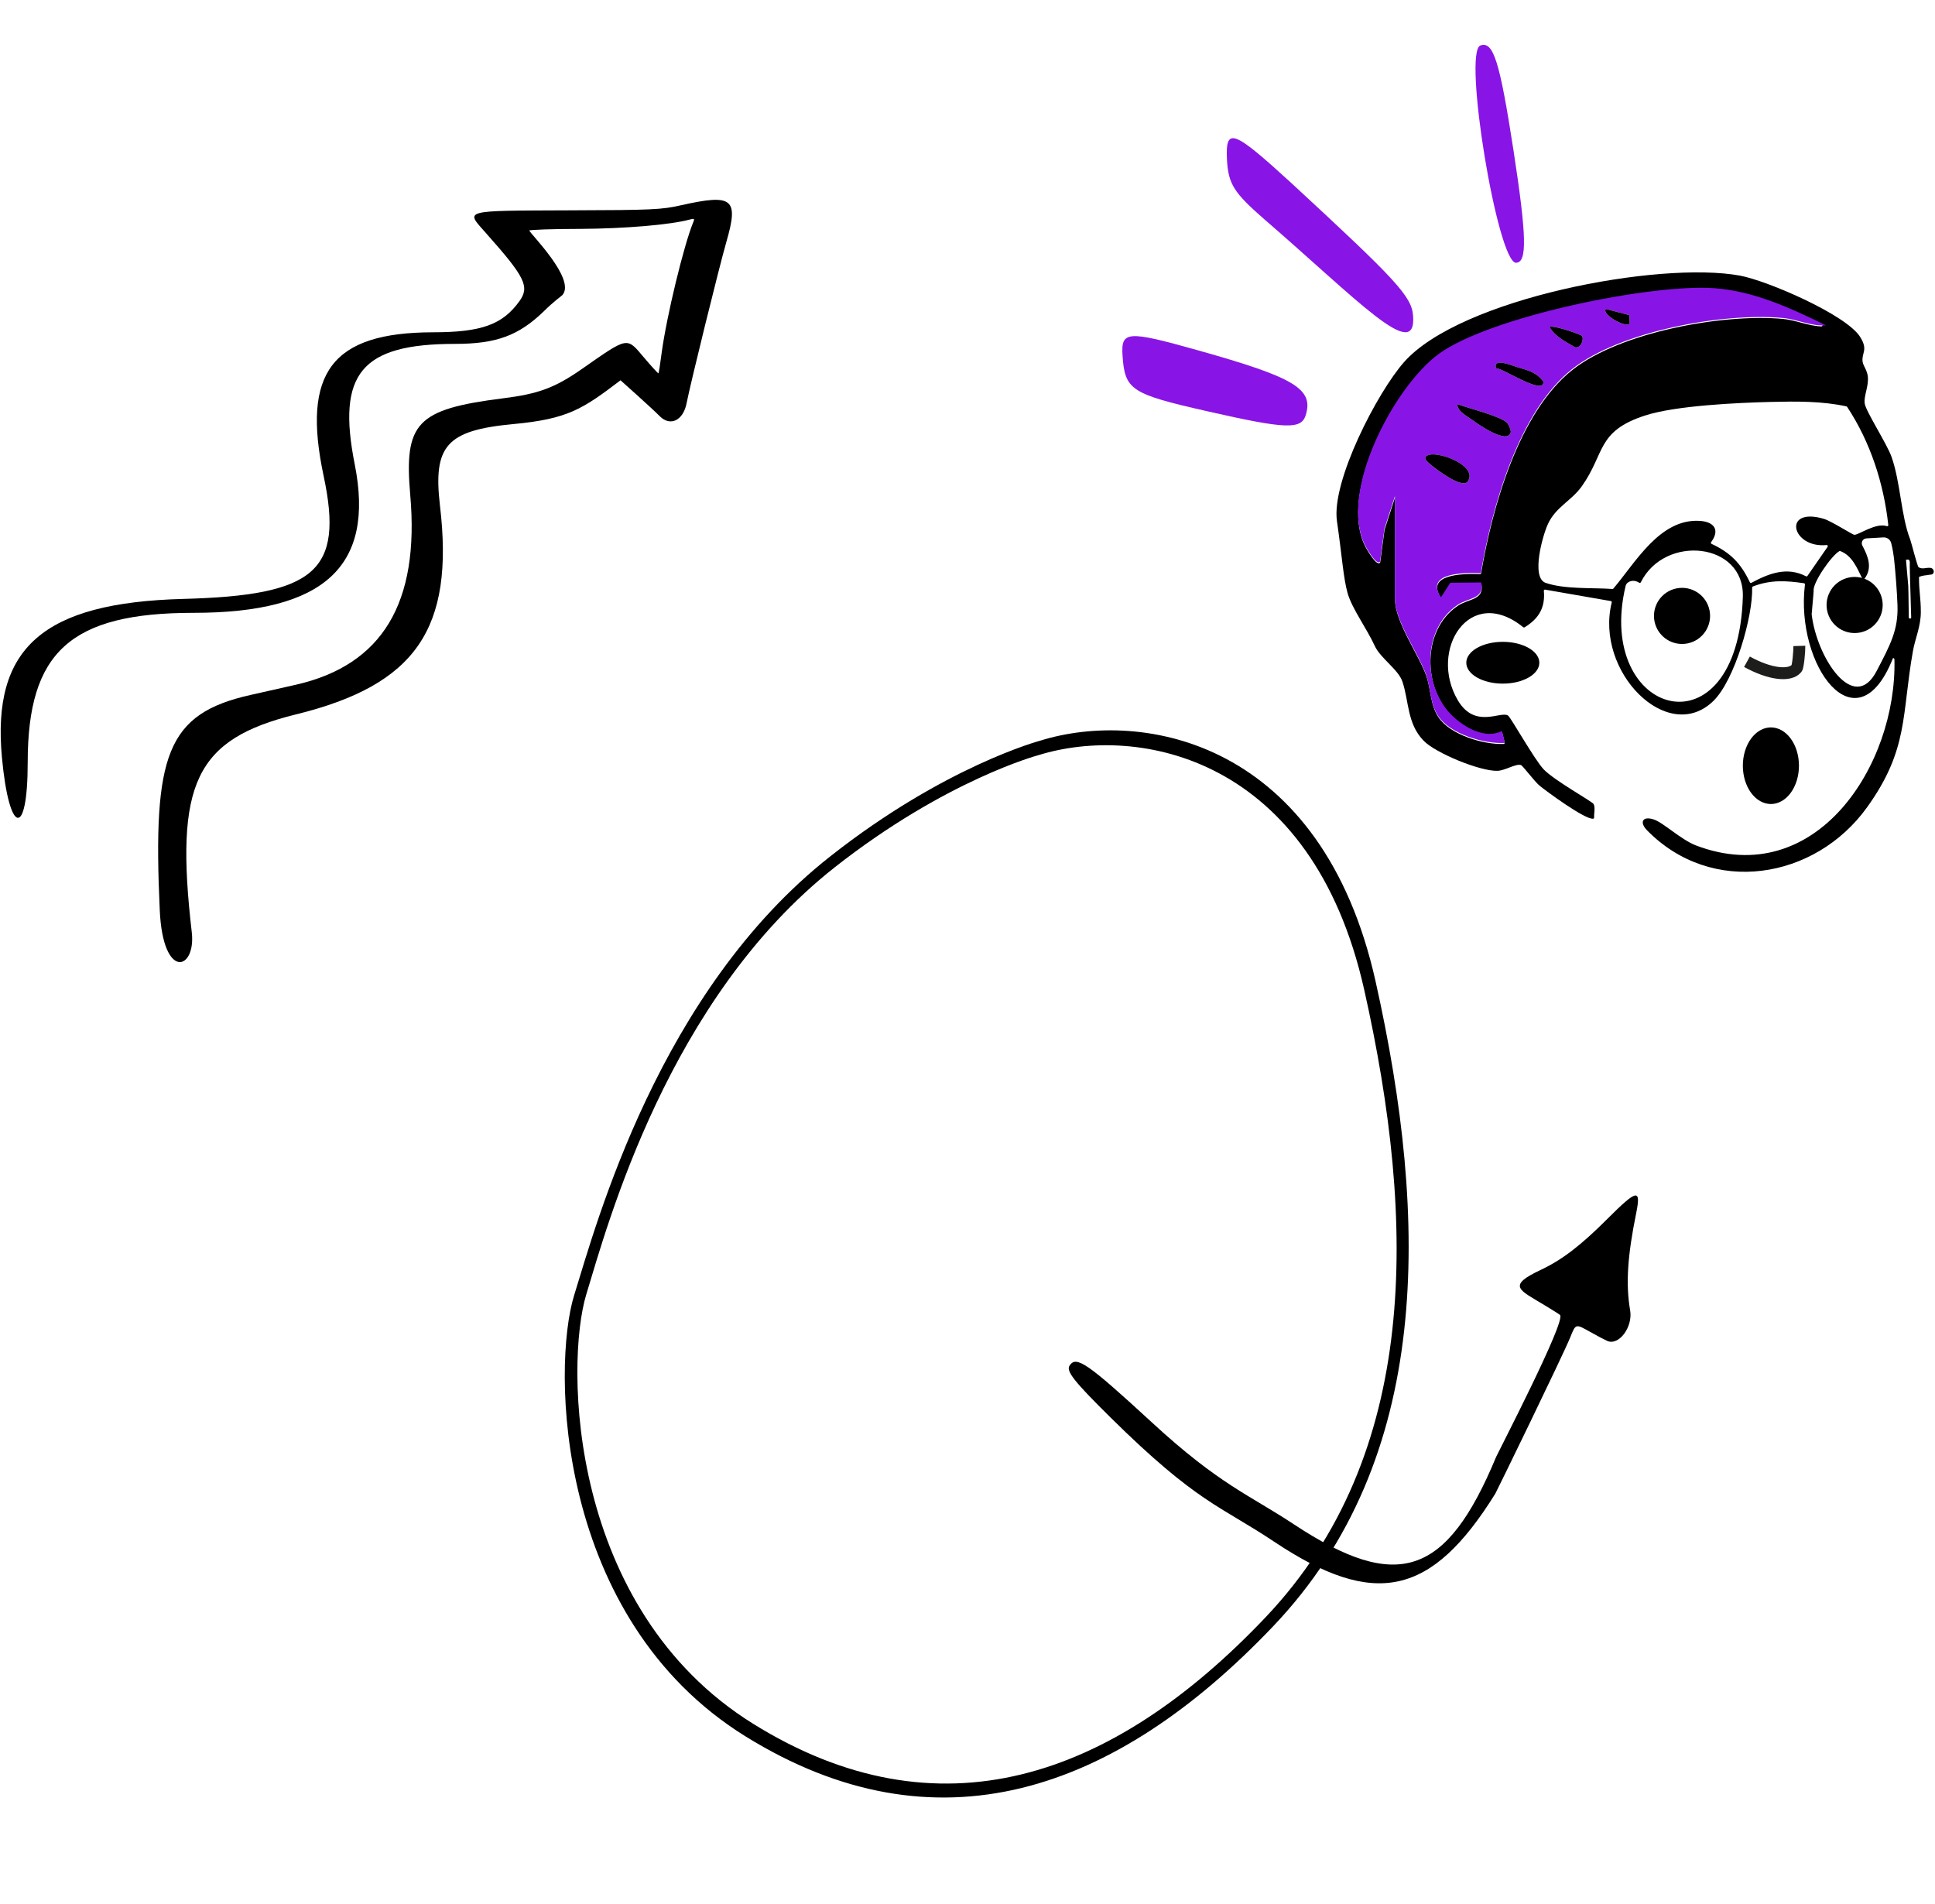 <svg width="822" height="809" viewBox="0 0 822 809" fill="none" xmlns="http://www.w3.org/2000/svg">
<path d="M441.879 314.649C441.879 314.649 401.33 325.423 352.618 363.862C279.885 421.126 253.379 519.728 243.913 550.208C234.446 580.687 235.79 687.47 316.683 737.627C397.576 787.783 473.527 761.666 540.96 690.751C608.393 619.836 607.114 518.708 584.348 416.871C561.581 315.033 485.746 300.989 441.879 314.649ZM579.518 420.433C601.759 519.545 603.065 617.999 537.71 686.954C472.356 755.908 398.565 781.186 319.933 732.282C241.301 683.377 240.02 579.499 249.079 549.799C258.138 520.099 283.863 424.285 354.445 368.567C401.747 331.296 441.079 320.817 441.079 320.817C483.604 307.589 557.307 321.397 579.518 420.433Z" fill="black"/>
<path d="M643.978 111.617C648.827 111.642 648.558 100.501 642.981 64.137C637.053 25.648 634.346 17.371 628.87 19.328C621.372 22.112 636.138 111.374 643.978 111.617ZM476.872 151.177C477.852 165.667 480.46 167.365 512.878 174.712C546.353 182.336 552.738 182.536 554.675 176.378C558.143 165.198 549.92 160.336 508.981 148.841C478.772 140.377 476.148 140.481 476.872 151.177ZM521.221 67.77C521.788 78.198 524.113 81.855 537.284 93.32C576.481 127.179 601.801 154.473 600.291 134.196C599.731 125.916 593.091 118.87 548.554 77.741C523.827 55.121 520.553 53.813 521.221 67.77Z" fill="#8815E6"/>
<path fill-rule="evenodd" clip-rule="evenodd" d="M454.348 580.151C452.826 582.502 456.281 586.879 471.715 602.128C508.709 638.662 518.296 639.58 541.38 655.01C583.954 683.383 608.152 678.073 635.224 634.508C635.778 633.586 663.731 576.24 667.052 568.127C669.406 562.273 669.268 562.32 675.534 565.82C678.53 567.524 681.801 569.228 682.769 569.642C687.699 571.806 693.694 563.785 692.499 556.687C690.567 545.535 691.355 533.597 695.096 515.206C697.174 504.835 695.377 505.251 682.882 517.746C671.539 529.088 663.656 535.13 654.713 539.373C639.962 546.293 645.215 547.857 656.182 554.49C659.453 556.471 662.401 558.312 662.724 558.635C665.304 561.215 636.154 617.455 635.6 618.838C614.517 669.591 593.681 676.604 549.77 647.632C530.695 635.011 517.976 630.684 489.412 604.333C461.768 578.903 457.161 575.771 454.348 580.151Z" fill="black"/>
<path fill-rule="evenodd" clip-rule="evenodd" d="M289.341 87.187C281.256 89.058 276.917 89.255 242.011 89.354C195.765 89.55 197.639 89.058 206.513 99.105C223.079 117.72 225.051 121.759 220.713 127.865C213.514 137.912 204.541 141.162 183.834 141.162C141.039 141.261 128.122 158.201 137.489 202.229C146.068 242.512 134.137 252.953 77.833 254.43C18.373 256.006 -3.517 275.114 0.822 321.8C3.878 354.795 11.767 356.371 11.767 323.966C11.767 276.886 30.009 260.34 82.27 260.34C137.785 260.34 159.281 240.542 150.702 197.304C143.011 158.693 153.463 146.087 193.3 146.087C210.95 146.087 220.416 142.54 231.165 132.1C234.911 128.357 238.559 125.698 238.855 125.403C244.968 118.705 224.854 98.907 224.854 97.923C224.854 97.627 234.517 97.233 246.35 97.233C265.775 97.135 284.905 95.46 292.891 93.294C294.962 92.703 295.16 92.899 294.469 94.475C290.525 104.029 283.129 134.464 281.059 150.026C280.467 154.655 279.876 158.496 279.678 158.595C279.58 158.693 276.819 155.739 273.663 151.997C266.071 143.034 267.156 142.836 246.942 156.921C235.602 164.8 228.601 167.361 213.514 169.233C177.03 173.862 171.606 179.574 174.268 210.206C178.311 256.104 162.436 282.501 125.755 290.873C121.417 291.858 112.739 293.828 106.527 295.207C70.832 303.185 64.817 320.52 67.874 386.806C69.254 416.65 83.257 412.119 81.481 396.163C74.086 332.733 83.059 314.019 125.755 303.48C176.636 290.971 193.103 267.135 186.891 214.736C183.933 189.325 189.751 182.824 217.952 180.165C241.321 177.998 247.533 173.762 263.606 161.55C263.606 161.55 277.409 173.861 280.269 176.816C284.805 181.346 290.328 178.59 291.708 171.104C293.286 163.027 305.414 113.781 308.57 102.749C313.895 84.331 311.331 82.262 289.341 87.187Z" fill="black"/>
<path d="M820.147 244.094L818.127 244.397C817.495 244.397 815.21 244.902 815.21 245.167C815.159 250.975 815.98 253.905 815.98 259.991C815.98 266.077 813.581 271.229 812.634 276.532C807.798 303.668 810.866 318.277 793.163 342.925C771.066 373.697 727.149 380.831 699.635 352.686C696.403 349.377 697.691 346.511 702.552 348.127C706.631 349.478 714.169 356.777 720.545 359.189C771.47 378.483 805.891 324.932 804.767 280.081C804.767 279.752 804.237 279.348 804.111 279.664C788.756 318.403 762.505 282.846 766.748 248.374C766.785 248.084 766.634 247.806 766.344 247.768C758.692 246.632 752.062 246.266 744.65 249.144C744.448 249.22 744.322 249.422 744.322 249.637C744.701 261.759 736.935 288.945 727.831 297.796C708.449 316.661 677.387 285.321 684.672 255.925C684.735 255.66 684.571 255.382 684.293 255.344L656.375 250.483C656.06 250.432 655.794 250.685 655.832 251.001C656.501 258.16 653.635 262.845 647.663 266.494C647.486 266.608 647.246 266.582 647.082 266.456C624.265 247.995 606.688 276.242 619.328 297.544C626.588 309.779 637.435 301.95 640.604 303.958C641.766 304.691 651.804 322.633 655.731 326.8C660.176 331.523 676.313 340.425 676.957 341.549C677.778 343.001 677.096 345.501 677.197 347.307C677.197 347.521 677.096 347.723 676.881 347.774C673.699 348.544 656.489 335.841 653.913 333.669C651.83 331.914 646.829 325.209 646.097 324.995C643.887 324.338 639.405 327.343 636.159 327.457C628.874 327.722 609.857 319.957 604.744 314.653C597.698 307.33 598.619 298.175 595.753 289.551C594.036 284.412 586.371 279.613 583.972 274.323C580.765 267.264 574.35 258.564 572.482 252.023C570.663 245.659 570.082 236.113 567.949 221.39C565.499 204.584 585.033 166.741 596.46 153.811C620.35 126.776 704.8 110.765 739.17 117.092C750.598 119.2 784.16 133.595 790.183 143.103C793.744 148.735 790.751 149.783 791.244 153.621C791.484 155.465 793.226 157.245 793.479 160.086C793.845 164.241 791.711 168.193 792.128 171.35C792.57 174.696 801.598 188.548 803.555 194.129C807.381 205.051 807.571 219.256 811.46 229.156C811.977 230.469 814.465 240.609 815.046 240.975C816.687 241.972 818.051 241.063 819.97 241.227C821.89 241.392 822.016 244.094 820.16 244.106L820.147 244.094ZM592.596 211.301H592.622V254.776C592.622 264.12 602.723 278.161 605.855 287C607.888 292.733 607.534 299.324 610.994 304.59C615.944 312.103 629.972 316.345 638.748 316.042C639.051 316.042 639.266 315.739 639.19 315.436L638.205 311.509C638.129 311.219 637.814 311.08 637.548 311.206C630.667 314.274 622.32 309.501 617.219 304.691C604.327 292.518 603.973 267.656 619.227 257.39C623.924 254.233 630.427 255.003 629.328 248.261C629.29 248.033 629.076 247.857 628.848 247.857L616.411 247.995C616.247 247.995 616.095 248.084 616.019 248.21L612.219 254.119C605.198 243.816 621.626 243.626 628.76 243.892C628.975 243.892 629.164 243.753 629.189 243.538C633.823 215.847 645.2 175.1 667.979 157.132C688.385 141.032 731.998 133.153 757.391 135.476C762.884 135.982 768.225 138.482 773.73 138.658C774.235 138.671 774.412 137.964 773.945 137.749C759.538 130.754 744.613 124.049 728.349 122.849C701.529 120.88 632.851 134.908 611.145 150.831C592.344 164.632 568.517 209.42 579.944 232.098C580.336 232.881 584.566 240.545 586.182 239.119C586.258 239.056 586.296 238.942 586.321 238.841C586.51 237.452 587.887 227.136 588.126 225.33C588.152 225.141 588.19 224.976 588.253 224.8L592.609 211.301H592.596ZM802.154 223.019C800.222 205.278 794.514 187.739 784.678 172.852C784.602 172.739 784.501 172.663 784.375 172.638C773.894 170.352 763.035 170.491 752.315 170.744C738.034 171.097 711.808 172.284 698.764 176.539C678.157 183.257 681.92 192.576 671.97 206.566C667.512 212.829 661.022 215.266 657.613 222.514C655.365 227.275 650.239 245.42 656.615 247.617C664.734 250.407 676.402 249.599 684.988 250.205C685.139 250.205 685.266 250.155 685.367 250.041C694.862 238.828 705.166 220.229 722.061 221.277C728.412 221.668 730.634 225.33 726.897 230.292C726.707 230.545 726.796 230.911 727.074 231.037C735.13 234.8 739.536 239.308 743.35 247.364C743.463 247.617 743.767 247.718 744.006 247.591C751.469 243.576 759.134 240.621 767.202 244.813C767.417 244.927 767.669 244.864 767.808 244.675C769.008 242.945 774.538 234.964 776.382 232.287C776.622 231.947 776.344 231.505 775.927 231.542C761.053 232.995 756.974 215.216 774.728 220.393C777.998 221.352 786.837 227.123 787.734 227.186C789.527 227.3 796.888 221.908 801.548 223.524C801.876 223.638 802.204 223.36 802.166 223.019H802.154ZM769.614 261.039C771.798 279.474 787.557 303.504 797.179 285.106C803.012 273.944 806.409 267.63 806.068 257.251C805.879 251.518 805.209 242.995 804.591 237.262C804.464 236.076 803.997 233.007 803.404 230.734C803.012 229.232 801.636 228.209 800.083 228.297C798.075 228.411 795.12 228.588 792.848 228.714C791.332 228.802 790.436 230.419 791.143 231.77C793.58 236.391 795.6 241.29 791.951 245.988C791.736 246.253 791.307 246.215 791.156 245.912C788.946 241.429 786.888 236.05 781.761 234.106C781.647 234.055 781.509 234.055 781.395 234.118C778.162 235.848 769.942 247.579 770.447 251.038C770.498 251.354 769.576 260.812 769.601 261.026L769.614 261.039ZM695.835 247.276C693.928 246.177 691.062 246.821 690.556 248.968C677.361 304.526 738.312 322.015 740.37 253.513C741.064 230.356 707.186 226.883 697.021 247.377C696.895 247.617 696.605 247.718 696.365 247.579L695.847 247.276H695.835ZM810.866 262.378C810.967 262.895 811.902 262.895 811.889 262.378C811.75 255.597 811.409 248.639 811.27 240.381C811.245 238.992 811.7 237.237 809.679 237.831L810.639 248.867C810.639 248.867 810.715 252.137 810.727 252.162L810.866 262.39V262.378Z" fill="black"/>
<ellipse cx="638.404" cy="281.538" rx="15.515" ry="8.876" fill="black"/>
<path d="M592.558 210.809L588.101 224.66L586.245 238.588C584.717 240.507 580.298 232.489 579.894 231.681C568.466 209.003 592.293 164.215 611.095 150.414C632.801 134.491 701.466 120.463 728.298 122.432C745.231 123.682 760.712 130.905 775.675 138.203C769.45 138.696 763.49 135.628 757.328 135.072C731.935 132.761 688.321 140.64 667.916 156.727C645.036 174.771 633.647 215.809 629.063 243.5C622.156 243.209 604.996 243.222 612.143 253.715L616.095 247.578L629.202 247.427C630.641 254.624 623.962 253.753 619.176 256.973C603.923 267.239 604.276 292.101 617.168 304.273C622.409 309.211 631.045 314.097 638.028 310.549L639.291 315.6C630.553 316.13 616.007 311.85 610.943 304.185C607.471 298.932 607.824 292.341 605.804 286.596C602.673 277.757 592.571 263.716 592.571 254.372V210.809H592.558ZM692.198 133.898L682.21 131.259C680.114 133.14 689.887 139.277 692.299 137.56L692.198 133.898ZM672.058 142.686C671.641 142.093 660.29 138.115 658.219 138.847C660.529 142.964 665.189 145.237 669.141 147.522C671.767 147.964 672.967 143.949 672.058 142.673V142.686ZM635.49 156.487C637.839 155.995 655.807 168.281 655.668 162.195C652.789 158.091 648.824 157.245 644.304 155.907C642.044 155.237 634.227 151.777 635.49 156.5V156.487ZM640.175 179.582C637.51 176.829 623.444 173.294 619.075 171.678C619.025 174.822 623.28 176.817 625.527 178.471C627.472 179.898 640.528 189.166 641.778 183.597C641.955 182.802 640.857 180.289 640.175 179.582ZM607.18 193.207C603.796 194.116 606.183 196.098 607.799 197.449C610.135 199.406 621.26 207.879 623.532 204.546C627.927 198.093 612.029 191.919 607.18 193.219V193.207Z" fill="#8815E6"/>
<path d="M607.181 193.207C612.029 191.906 627.914 198.081 623.532 204.533C621.26 207.879 610.148 199.394 607.799 197.437C606.183 196.086 603.797 194.103 607.181 193.194V193.207ZM640.175 179.582C640.857 180.289 641.955 182.802 641.778 183.598C640.528 189.166 627.459 179.898 625.528 178.471C623.28 176.817 619.037 174.809 619.075 171.678C623.444 173.307 637.511 176.83 640.175 179.582ZM635.49 156.487C634.228 151.765 642.044 155.225 644.304 155.894C648.824 157.245 652.789 158.091 655.668 162.182C655.807 168.281 637.851 155.995 635.49 156.475V156.487ZM672.058 142.686C672.954 143.962 671.755 147.977 669.141 147.535C665.189 145.249 660.542 142.964 658.219 138.86C660.29 138.115 671.641 142.105 672.058 142.699V142.686ZM692.198 133.898L692.299 137.56C689.887 139.277 680.114 133.14 682.21 131.259L692.198 133.898Z" fill="black"/>
<path d="M742.125 281.116C751.835 286.495 760.358 287.417 763.237 283.919C763.831 283.199 764.437 276.558 764.374 274.398" stroke="#1D1D1B" stroke-width="5.051" stroke-miterlimit="10"/>
<path d="M726.455 261.645C726.455 262.428 726.379 263.203 726.226 263.971C726.074 264.738 725.848 265.483 725.547 266.206C725.247 266.93 724.88 267.617 724.446 268.268C724.011 268.918 723.517 269.52 722.964 270.073C722.411 270.626 721.809 271.12 721.158 271.556C720.506 271.99 719.819 272.357 719.097 272.657C718.373 272.957 717.628 273.184 716.861 273.336C716.093 273.488 715.318 273.564 714.535 273.565C713.752 273.565 712.977 273.488 712.209 273.336C711.441 273.184 710.697 272.957 709.974 272.657C709.25 272.357 708.563 271.99 707.912 271.556C707.262 271.121 706.66 270.627 706.107 270.073C705.554 269.52 705.059 268.918 704.624 268.268C704.19 267.616 703.823 266.929 703.523 266.207C703.223 265.483 702.996 264.738 702.844 263.971C702.692 263.203 702.616 262.428 702.615 261.645C702.615 260.862 702.691 260.087 702.844 259.319C702.996 258.551 703.223 257.806 703.523 257.084C703.823 256.36 704.19 255.673 704.624 255.022C705.059 254.371 705.553 253.769 706.107 253.216C706.66 252.663 707.262 252.169 707.912 251.734C708.564 251.3 709.251 250.932 709.973 250.633C710.697 250.332 711.442 250.106 712.209 249.953C712.977 249.802 713.752 249.726 714.535 249.725C715.318 249.725 716.093 249.801 716.861 249.953C717.629 250.106 718.374 250.332 719.096 250.633C719.82 250.932 720.507 251.3 721.158 251.734C721.809 252.169 722.411 252.663 722.964 253.216C723.517 253.769 724.011 254.371 724.446 255.022C724.88 255.673 725.247 256.36 725.547 257.083C725.848 257.807 726.074 258.552 726.226 259.319C726.378 260.087 726.454 260.862 726.455 261.645ZM799.78 257.011C799.78 257.794 799.704 258.569 799.551 259.337C799.399 260.104 799.172 260.849 798.872 261.572C798.572 262.295 798.205 262.983 797.771 263.634C797.336 264.284 796.842 264.886 796.288 265.439C795.735 265.992 795.133 266.486 794.483 266.922C793.831 267.356 793.144 267.723 792.422 268.023C791.698 268.323 790.953 268.55 790.186 268.702C789.418 268.854 788.643 268.93 787.86 268.931C787.077 268.931 786.302 268.854 785.534 268.702C784.766 268.55 784.021 268.323 783.299 268.023C782.575 267.723 781.888 267.356 781.237 266.922C780.586 266.487 779.984 265.993 779.431 265.439C778.878 264.886 778.384 264.284 777.949 263.634C777.515 262.982 777.148 262.295 776.848 261.573C776.547 260.849 776.321 260.103 776.169 259.337C776.017 258.569 775.941 257.794 775.94 257.011C775.94 256.228 776.016 255.453 776.169 254.685C776.321 253.917 776.547 253.172 776.848 252.45C777.148 251.726 777.515 251.039 777.949 250.388C778.383 249.737 778.878 249.135 779.431 248.582C779.984 248.029 780.586 247.535 781.237 247.1C781.889 246.665 782.576 246.298 783.298 245.999C784.022 245.698 784.767 245.472 785.534 245.319C786.302 245.168 787.077 245.092 787.86 245.091C788.643 245.091 789.418 245.167 790.186 245.319C790.954 245.472 791.699 245.698 792.421 245.999C793.145 246.298 793.832 246.665 794.483 247.1C795.133 247.534 795.735 248.028 796.288 248.582C796.841 249.135 797.336 249.737 797.771 250.388C798.205 251.039 798.572 251.726 798.872 252.449C799.172 253.172 799.399 253.918 799.551 254.685C799.703 255.453 799.779 256.228 799.78 257.011ZM764.21 325.285C764.21 326.354 764.133 327.412 763.981 328.46C763.829 329.508 763.602 330.526 763.302 331.514C763.002 332.501 762.635 333.439 762.201 334.327C761.766 335.216 761.272 336.038 760.718 336.794C760.165 337.549 759.563 338.224 758.913 338.818C758.261 339.412 757.574 339.913 756.851 340.321C756.128 340.732 755.383 341.041 754.616 341.248C753.848 341.457 753.073 341.561 752.29 341.561C751.507 341.561 750.732 341.457 749.964 341.248C749.196 341.039 748.451 340.73 747.729 340.322C747.005 339.913 746.318 339.412 745.667 338.818C745.016 338.225 744.414 337.55 743.861 336.794C743.308 336.038 742.814 335.216 742.379 334.327C741.944 333.439 741.577 332.501 741.278 331.514C740.977 330.526 740.751 329.508 740.598 328.46C740.447 327.412 740.371 326.353 740.37 325.285C740.37 324.216 740.446 323.157 740.598 322.109C740.751 321.061 740.977 320.043 741.278 319.056C741.577 318.068 741.944 317.131 742.379 316.243C742.813 315.354 743.307 314.531 743.861 313.775C744.414 313.02 745.016 312.345 745.667 311.751C746.318 311.158 747.005 310.657 747.728 310.249C748.452 309.838 749.197 309.529 749.964 309.322C750.732 309.113 751.507 309.009 752.29 309.009C753.073 309.009 753.848 309.113 754.616 309.322C755.383 309.53 756.128 309.839 756.851 310.247C757.575 310.656 758.262 311.158 758.913 311.751C759.563 312.345 760.165 313.019 760.718 313.775C761.271 314.531 761.765 315.354 762.201 316.243C762.635 317.131 763.002 318.068 763.302 319.056C763.602 320.043 763.829 321.061 763.981 322.109C764.133 323.158 764.209 324.216 764.21 325.285Z" fill="black"/>
</svg>
